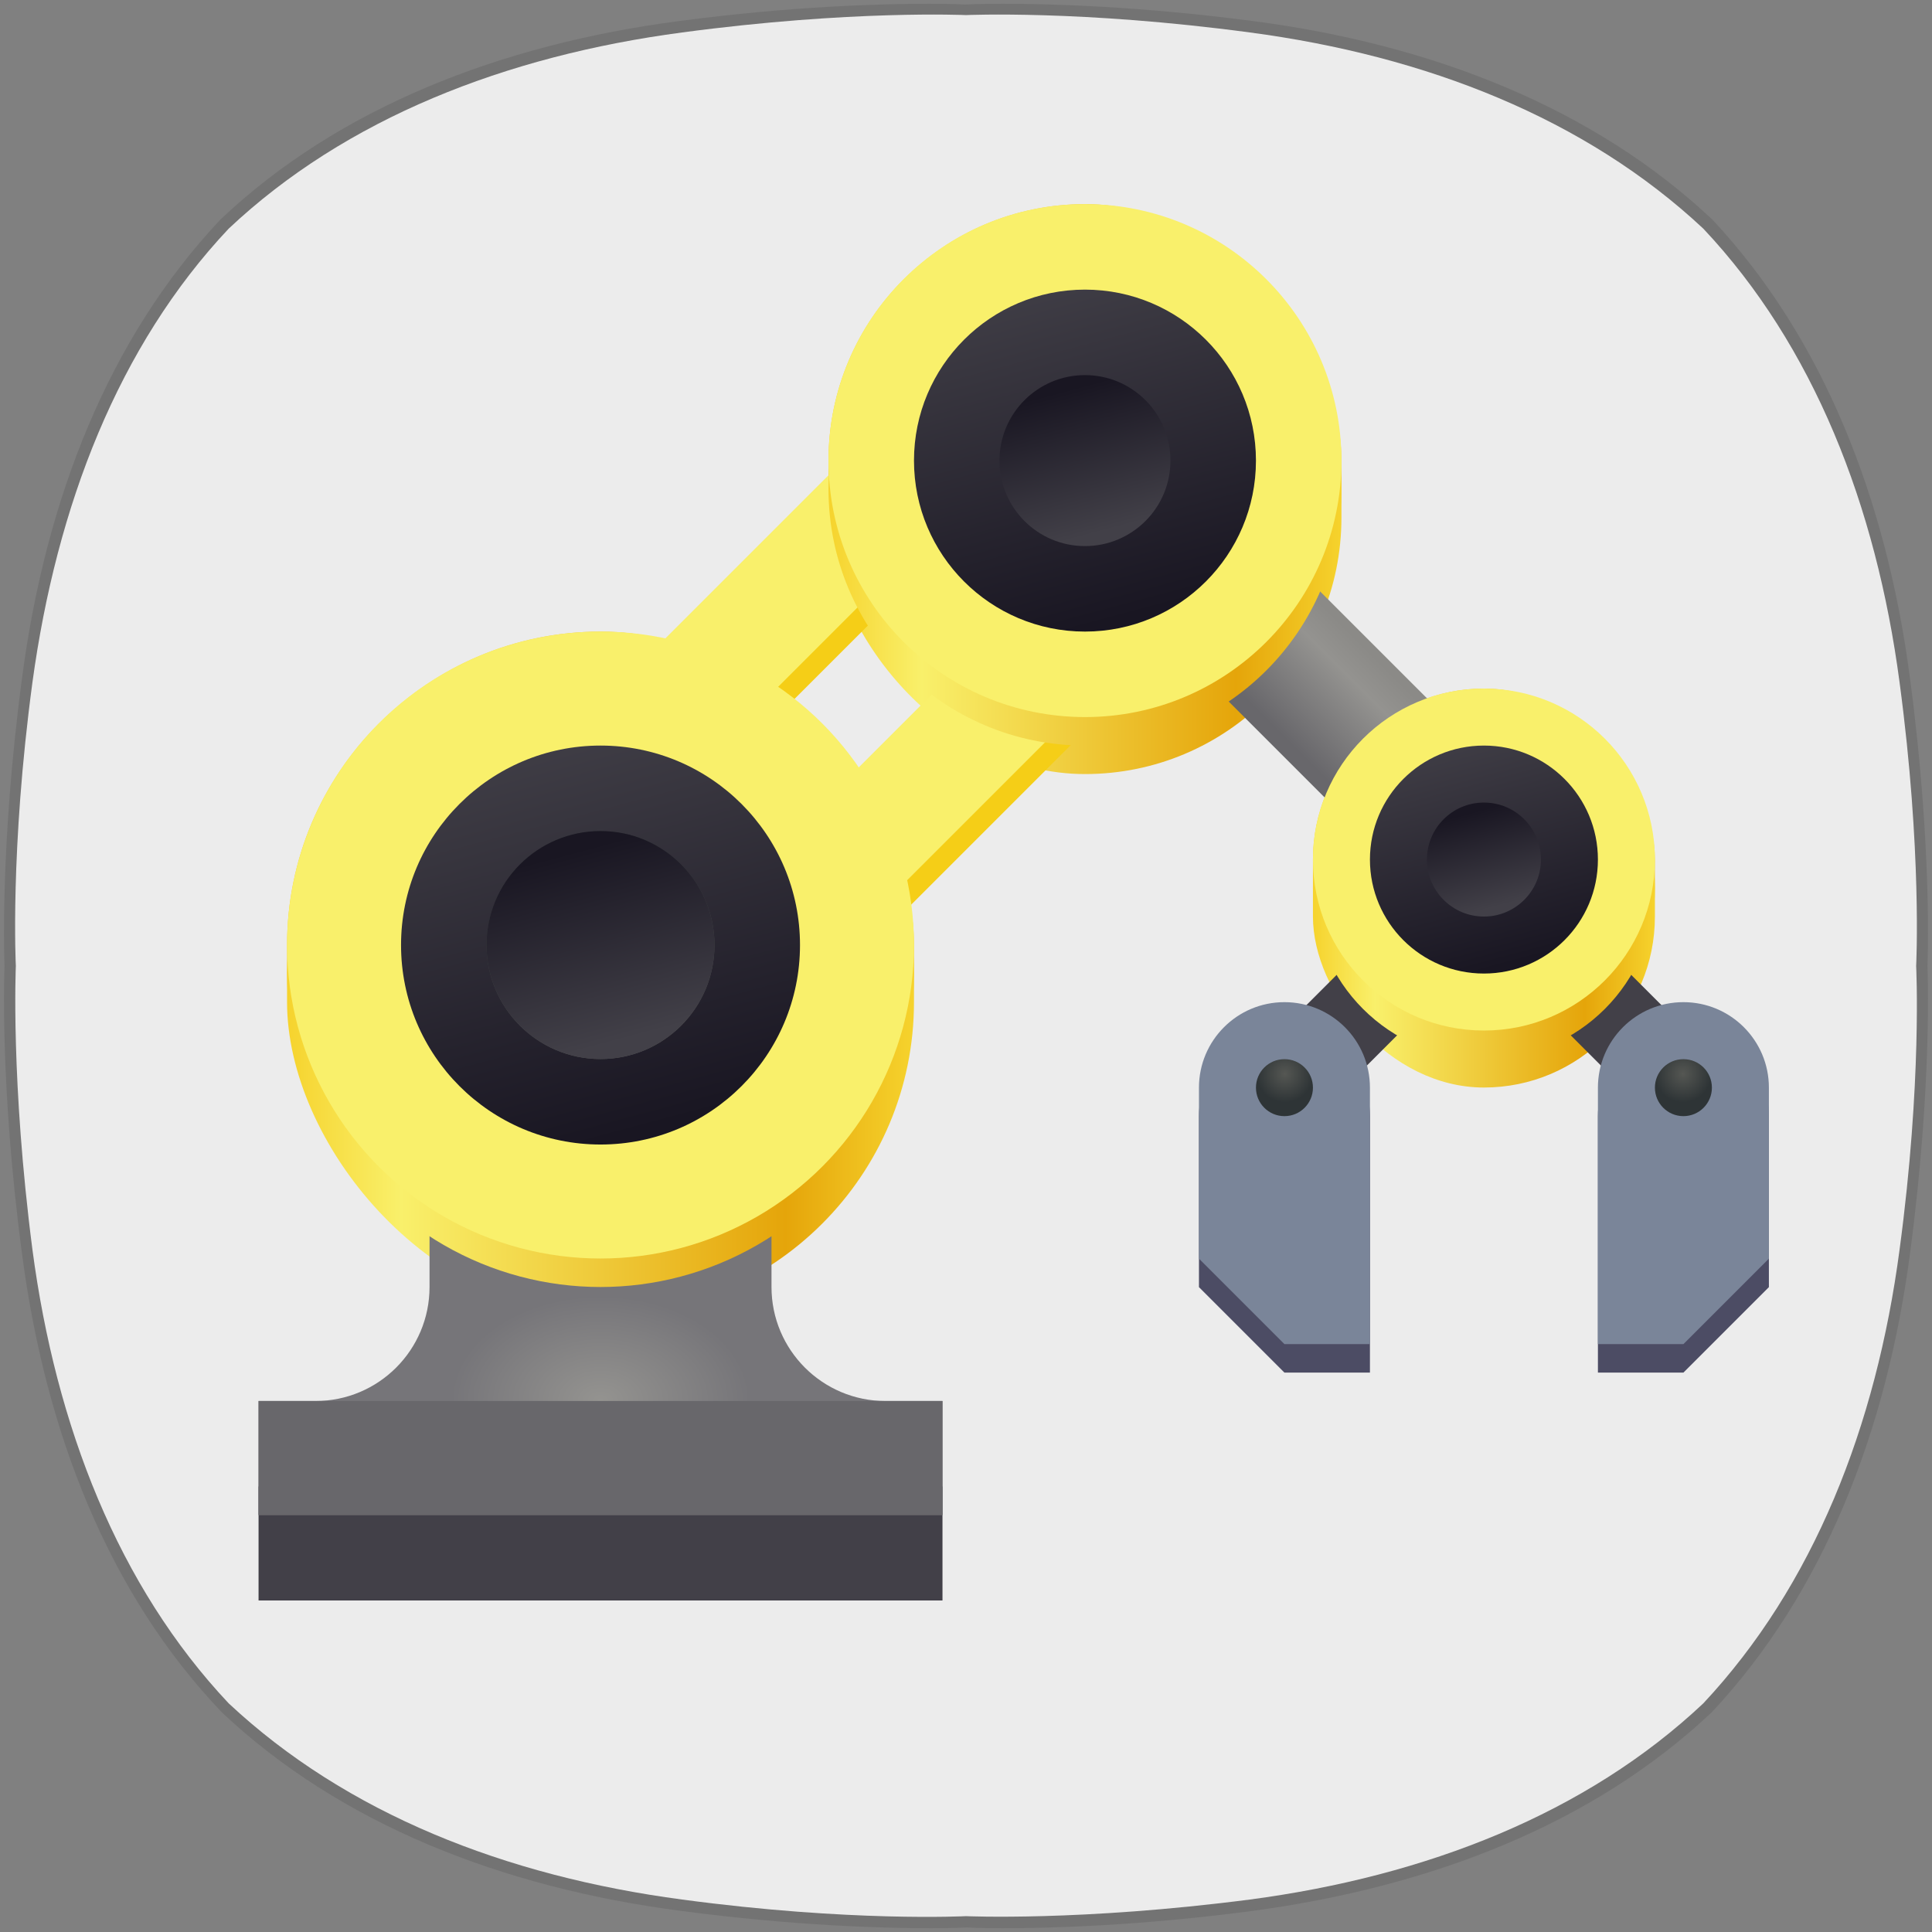 <?xml version="1.0" encoding="UTF-8" standalone="no"?>
<svg
   xmlns:dc="http://purl.org/dc/elements/1.1/"
   xmlns:cc="http://creativecommons.org/ns#"
   xmlns:rdf="http://www.w3.org/1999/02/22-rdf-syntax-ns#"
   xmlns:svg="http://www.w3.org/2000/svg"
   xmlns="http://www.w3.org/2000/svg"
   xmlns:xlink="http://www.w3.org/1999/xlink"
   xmlns:sodipodi="http://sodipodi.sourceforge.net/DTD/sodipodi-0.dtd"
   xmlns:inkscape="http://www.inkscape.org/namespaces/inkscape"
   width="256"
   height="256"
   version="1.0"
   id="svg120"
   sodipodi:docname="gnome-builder.svg"
   inkscape:version="0.92.5 (2060ec1f9f, 2020-04-08)">
  <rect width="100%" height="100%" fill="#808080" stroke="none"/>
  <sodipodi:namedview
     pagecolor="#ffffff"
     bordercolor="#666666"
     borderopacity="1"
     objecttolerance="10"
     gridtolerance="10"
     guidetolerance="10"
     inkscape:pageopacity="0"
     inkscape:pageshadow="2"
     inkscape:window-width="1920"
     inkscape:window-height="1004"
     id="namedview122"
     showgrid="false"
     inkscape:zoom="1.84375"
     inkscape:cx="64"
     inkscape:cy="64"
     inkscape:window-x="0"
     inkscape:window-y="0"
     inkscape:window-maximized="1"
     inkscape:current-layer="svg120" />
  <defs
     id="defs60">
    <linearGradient
       id="e">
      <stop
         offset="0"
         stop-color="#68676b"
         id="stop2" />
      <stop
         offset=".733"
         stop-color="#949390"
         id="stop4" />
      <stop
         offset="1"
         stop-color="#8b8a87"
         id="stop6" />
    </linearGradient>
    <linearGradient
       id="a">
      <stop
         offset="0"
         stop-color="#949390"
         id="stop9" />
      <stop
         offset="1"
         stop-color="#767579"
         id="stop11" />
    </linearGradient>
    <linearGradient
       id="b">
      <stop
         offset="0"
         stop-color="#191622"
         id="stop14" />
      <stop
         offset="1"
         stop-color="#424048"
         id="stop16" />
    </linearGradient>
    <linearGradient
       id="g">
      <stop
         offset="0"
         stop-color="#191622"
         id="stop19" />
      <stop
         offset="1"
         stop-color="#424048"
         id="stop21" />
    </linearGradient>
    <linearGradient
       id="d">
      <stop
         offset="0"
         stop-color="#f6d32d"
         id="stop24" />
      <stop
         offset=".182"
         stop-color="#f9f06b"
         id="stop26" />
      <stop
         offset=".795"
         stop-color="#e5a50a"
         id="stop28" />
      <stop
         offset="1"
         stop-color="#f6d32d"
         id="stop30" />
    </linearGradient>
    <linearGradient
       id="c">
      <stop
         offset="0"
         stop-color="#555753"
         id="stop33" />
      <stop
         offset="1"
         stop-color="#2e3436"
         id="stop35" />
    </linearGradient>
    <linearGradient
       id="f">
      <stop
         offset="0"
         stop-color="#2e3436"
         id="stop38" />
      <stop
         offset="1"
         stop-color="#555753"
         id="stop40" />
    </linearGradient>
    <radialGradient
       xlink:href="#a"
       id="k"
       cx="128"
       cy="384.952"
       fx="128"
       fy="384.952"
       r="80"
       gradientUnits="userSpaceOnUse"
       gradientTransform="matrix(0.525,0,0,0.367,60.8,242.53)" />
    <linearGradient
       xlink:href="#b"
       id="p"
       gradientUnits="userSpaceOnUse"
       gradientTransform="matrix(0.857,0,0,0.857,961.714,-317.176)"
       x1="165.737"
       y1="323.267"
       x2="134.779"
       y2="207.729" />
    <radialGradient
       xlink:href="#c"
       id="w"
       cx="343.875"
       cy="308.125"
       fx="343.875"
       fy="308.125"
       r="8"
       gradientUnits="userSpaceOnUse"
       gradientTransform="translate(916,-220)" />
    <linearGradient
       xlink:href="#d"
       id="h"
       gradientUnits="userSpaceOnUse"
       gradientTransform="translate(804,-220.033)"
       x1="352"
       y1="256"
       x2="448"
       y2="256" />
    <linearGradient
       xlink:href="#d"
       id="i"
       gradientUnits="userSpaceOnUse"
       gradientTransform="translate(804,-220.033)"
       x1="216"
       y1="144"
       x2="360"
       y2="144" />
    <linearGradient
       xlink:href="#d"
       id="j"
       gradientUnits="userSpaceOnUse"
       gradientTransform="translate(804,-220.033)"
       x1="64"
       y1="280"
       x2="240"
       y2="280" />
    <linearGradient
       xlink:href="#d"
       id="l"
       gradientUnits="userSpaceOnUse"
       gradientTransform="translate(804,-220.033)"
       x1="352"
       y1="256"
       x2="448"
       y2="256" />
    <linearGradient
       xlink:href="#d"
       id="m"
       gradientUnits="userSpaceOnUse"
       gradientTransform="translate(804,-220.033)"
       x1="64"
       y1="280"
       x2="240"
       y2="280" />
    <linearGradient
       xlink:href="#e"
       id="n"
       gradientUnits="userSpaceOnUse"
       gradientTransform="translate(828,-220.033)"
       x1="317.666"
       y1="211.334"
       x2="341.571"
       y2="187.429" />
    <linearGradient
       xlink:href="#d"
       id="o"
       gradientUnits="userSpaceOnUse"
       gradientTransform="translate(804,-220.033)"
       x1="216"
       y1="144"
       x2="360"
       y2="144" />
    <linearGradient
       xlink:href="#b"
       id="q"
       gradientUnits="userSpaceOnUse"
       gradientTransform="translate(804,-220.033)"
       x1="165.737"
       y1="323.267"
       x2="134.779"
       y2="207.729" />
    <linearGradient
       xlink:href="#f"
       id="r"
       gradientUnits="userSpaceOnUse"
       gradientTransform="translate(804,-220.033)"
       x1="144.906"
       y1="245.525"
       x2="159.094"
       y2="298.475" />
    <linearGradient
       xlink:href="#b"
       id="s"
       gradientUnits="userSpaceOnUse"
       gradientTransform="translate(804,-220.033)"
       x1="144.906"
       y1="245.525"
       x2="159.094"
       y2="298.475" />
    <linearGradient
       xlink:href="#b"
       id="t"
       gradientUnits="userSpaceOnUse"
       gradientTransform="matrix(0.75,0,0,0.75,978,-288.032)"
       x1="144.906"
       y1="245.525"
       x2="159.094"
       y2="298.475" />
    <linearGradient
       xlink:href="#b"
       id="u"
       gradientUnits="userSpaceOnUse"
       gradientTransform="matrix(0.571,0,0,0.571,1117.143,-127.462)"
       x1="165.737"
       y1="323.267"
       x2="134.779"
       y2="207.729" />
    <linearGradient
       xlink:href="#g"
       id="v"
       gradientUnits="userSpaceOnUse"
       gradientTransform="matrix(0.5,0,0,0.5,1128,-108.033)"
       x1="144.906"
       y1="245.525"
       x2="159.094"
       y2="298.475" />
    <radialGradient
       xlink:href="#c"
       id="x"
       gradientUnits="userSpaceOnUse"
       gradientTransform="translate(-1492,-220)"
       cx="343.875"
       cy="308.125"
       fx="343.875"
       fy="308.125"
       r="8" />
  </defs>
  <path
     style="opacity:0.1"
     d="m 132.8,0.5 c 6.2,0 18.1,0.3 33.3,2.3 23.7,3.1 45.1,11.5 60.8,26.3 v 0 c 14.7,15.7 23.1,37.1 26.2,60.9 3,22.6 2.3,38 2.3,38 0,0 0.7,15.4 -2.3,38 -3.1,23.7 -11.5,45.1 -26.3,60.9 v 0 c -15.7,14.8 -37.1,23.1 -60.8,26.3 -15.1,2 -27,2.3 -33.2,2.3 -3.1,0 -4.7,-0.1 -4.7,-0.1 0,0 -1.7,0.1 -4.7,0.1 -6.2,0 -18.1,-0.3 -33.2,-2.3 -23.7,-3.1 -45.1,-11.5 -60.8,-26.3 v 0 c -15,-15.7 -23.4,-37.1 -26.5,-60.9 -3,-22.6 -2.3,-38 -2.3,-38 0,0 -0.7,-15.4 2.3,-38 3.1,-23.8 11.5,-45.2 26.3,-60.9 v 0 C 44.8,14.3 66.3,5.9 89.9,2.8 105,0.8 116.9,0.5 123.2,0.5 c 3.1,0 4.7,0.1 4.7,0.1 0,0 1.8,-0.1 4.9,-0.1"
     id="path4"
     inkscape:connector-curvature="0" />
  <path
     style="opacity:0.9;fill:#fafafa"
     inkscape:connector-curvature="0"
     id="path10"
     d="m 251.7,90.4 c -3.1,-23.4 -11.4,-44.6 -26,-60.1 v 0 c -15.6,-14.6 -36.7,-22.9 -60.1,-26 -22.4,-3 -37.6,-2.3 -37.6,-2.3 0,0 -15.2,-0.7 -37.6,2.3 -23.4,3.1 -44.6,11.4 -60.1,26 -14.6,15.5 -22.8,36.7 -26,60.1 -3,22.3 -2.2,37.6 -2.2,37.6 0,0 -0.7,15.2 2.2,37.6 3.1,23.4 11.4,44.6 26,60.1 v 0 c 15.6,14.6 36.7,22.9 60.1,26 22.3,3 37.6,2.2 37.6,2.2 0,0 15.2,0.7 37.6,-2.2 23.4,-3.1 44.6,-11.4 60.1,-26 v 0 c 14.6,-15.6 22.9,-36.7 26,-60.1 3,-22.3 2.2,-37.6 2.2,-37.6 0,0 0.8,-15.2 -2.2,-37.6"
     class="st1" />
  <g
     transform="matrix(0.472,0,0,0.472,-371.66,100.695)"
     id="g118">
    <path
       style="fill:#4c4c64;marker:none"
       d="m 1260,76 c 13.255,0 24,10.745 24,24 v 48 l -24,24 h -24 v -72 c 0,-13.255 10.745,-24 24,-24 z m -112,0 c -13.255,0 -24,10.745 -24,24 v 48 l 24,24 h 24 v -72 c 0,-13.255 -10.745,-24 -24,-24 z"
       id="path62"
       inkscape:connector-curvature="0" />
    <rect
       style="fill:url(#h);marker:none"
       width="96"
       height="112"
       x="1156"
       y="-20.033"
       rx="48"
       ry="48"
       id="rect64" />
    <rect
       style="fill:url(#i);marker:none"
       width="144"
       height="160"
       x="1020"
       y="-156.033"
       rx="72"
       ry="72"
       id="rect66" />
    <rect
       style="fill:url(#j);marker:none"
       width="176"
       height="192"
       x="868"
       y="-36.033"
       rx="88"
       ry="88"
       id="rect68" />
    <path
       style="color:#000000;font-weight:400;line-height:normal;font-family:sans-serif;font-variant-ligatures:normal;font-variant-position:normal;font-variant-caps:normal;font-variant-numeric:normal;font-variant-alternates:normal;font-feature-settings:normal;text-indent:0;text-align:start;text-decoration:none;text-decoration-line:none;text-decoration-style:solid;text-decoration-color:#000000;text-transform:none;text-orientation:mixed;white-space:normal;shape-padding:0;overflow:visible;isolation:auto;mix-blend-mode:normal;solid-color:#000000;solid-opacity:1;fill:none;stroke:#f5ce17;stroke-width:32"
       d="m 1077.373,-106.66 -160,160 45.254,45.254 160,-160 z"
       font-weight="400"
       overflow="visible"
       id="path70"
       inkscape:connector-curvature="0" />
    <path
       style="fill:#424048;marker:none"
       d="m 860,203.967 h 192 v 32 H 860 Z"
       id="path72"
       inkscape:connector-curvature="0" />
    <path
       style="color:#000000;font-weight:400;line-height:normal;font-family:sans-serif;font-variant-ligatures:normal;font-variant-position:normal;font-variant-caps:normal;font-variant-numeric:normal;font-variant-alternates:normal;font-feature-settings:normal;text-indent:0;text-align:start;text-decoration:none;text-decoration-line:none;text-decoration-style:solid;text-decoration-color:#000000;text-transform:none;text-orientation:mixed;white-space:normal;shape-padding:0;overflow:visible;isolation:auto;mix-blend-mode:normal;solid-color:#000000;solid-opacity:1;fill:url(#k)"
       d="m 80,224 v 128 c 0,17.673 -14.327,32 -32,32 H 32 v 32 h 192 v -32 h -16 c -17.673,0 -32,-14.327 -32,-32 V 224 Z"
       font-weight="400"
       overflow="visible"
       transform="translate(828,-204.033)"
       id="path74"
       inkscape:connector-curvature="0" />
    <path
       style="fill:#68676b;marker:none"
       d="m 860,179.967 h 192 v 32 H 860 Z"
       id="path76"
       inkscape:connector-curvature="0" />
    <path
       d="m 1140,99.967 64,-64 64,64"
       id="path78"
       inkscape:connector-curvature="0"
       style="fill:none;stroke:#424048;stroke-width:24" />
    <circle
       r="48"
       cy="35.967"
       cx="1204"
       style="fill:url(#l);marker:none"
       id="circle80" />
    <path
       style="fill:#7a8599;marker:none"
       d="m 1260,68 c 13.255,0 24,10.745 24,24 v 48 l -24,24 h -24 V 92 c 0,-13.255 10.745,-24 24,-24 z"
       id="path82"
       inkscape:connector-curvature="0" />
    <path
       style="color:#000000;font-weight:400;line-height:normal;font-family:sans-serif;font-variant-ligatures:normal;font-variant-position:normal;font-variant-caps:normal;font-variant-numeric:normal;font-variant-alternates:normal;font-feature-settings:normal;text-indent:0;text-align:start;text-decoration:none;text-decoration-line:none;text-decoration-style:solid;text-decoration-color:#000000;text-transform:none;text-orientation:mixed;white-space:normal;shape-padding:0;overflow:visible;isolation:auto;mix-blend-mode:normal;solid-color:#000000;solid-opacity:1;fill:none;stroke:#f9f06b;stroke-width:32"
       d="m 1077.373,-114.66 -160,160 45.254,45.254 160,-160 z"
       font-weight="400"
       overflow="visible"
       id="path84"
       inkscape:connector-curvature="0" />
    <circle
       style="fill:url(#m);marker:none"
       cx="956"
       cy="59.967"
       r="88"
       id="circle86" />
    <circle
       style="fill:#f9f06b;marker:none"
       cx="956"
       cy="51.967"
       r="88"
       id="circle88" />
    <path
       d="m 1221,43.967 -128,-128"
       id="path90"
       inkscape:connector-curvature="0"
       style="fill:none;stroke:url(#n);stroke-width:40" />
    <circle
       style="fill:url(#o);marker:none"
       cx="1092"
       cy="-76.033"
       r="72"
       id="circle92" />
    <circle
       style="fill:#f9f06b;marker:none"
       cx="1092"
       cy="-84.033"
       r="72"
       id="circle94" />
    <circle
       r="48"
       cy="27.967"
       cx="1204"
       style="fill:#f9f06b;marker:none"
       id="circle96" />
    <circle
       style="fill:url(#p);marker:none"
       cx="1092"
       cy="-84.033"
       id="ellipse98"
       r="48" />
    <circle
       style="fill:url(#q);marker:none"
       cx="956"
       cy="51.967"
       r="56"
       id="circle100" />
    <circle
       style="fill:url(#r);marker:none"
       cx="956"
       cy="51.967"
       r="32"
       id="circle102" />
    <circle
       style="fill:url(#s);marker:none"
       cx="956"
       cy="51.967"
       r="32"
       id="circle104" />
    <circle
       style="fill:url(#t);marker:none"
       cx="1092"
       cy="-84.033"
       r="24"
       id="circle106" />
    <circle
       style="fill:url(#u);marker:none"
       cx="1204"
       cy="27.967"
       id="ellipse108"
       r="32" />
    <circle
       style="fill:url(#v);marker:none"
       cx="1204"
       cy="27.967"
       r="16"
       id="circle110" />
    <circle
       r="8"
       style="fill:url(#w);marker:none"
       cx="1260"
       cy="92"
       id="circle112" />
    <path
       style="fill:#7a8599;marker:none"
       d="m 1148,68 c -13.255,0 -24,10.745 -24,24 v 48 l 24,24 h 24 V 92 c 0,-13.255 -10.745,-24 -24,-24 z"
       id="path114"
       inkscape:connector-curvature="0" />
    <circle
       r="8"
       style="fill:url(#x);marker:none"
       cx="-1148"
       cy="92"
       transform="scale(-1,1)"
       id="circle116" />
  </g>
</svg>
